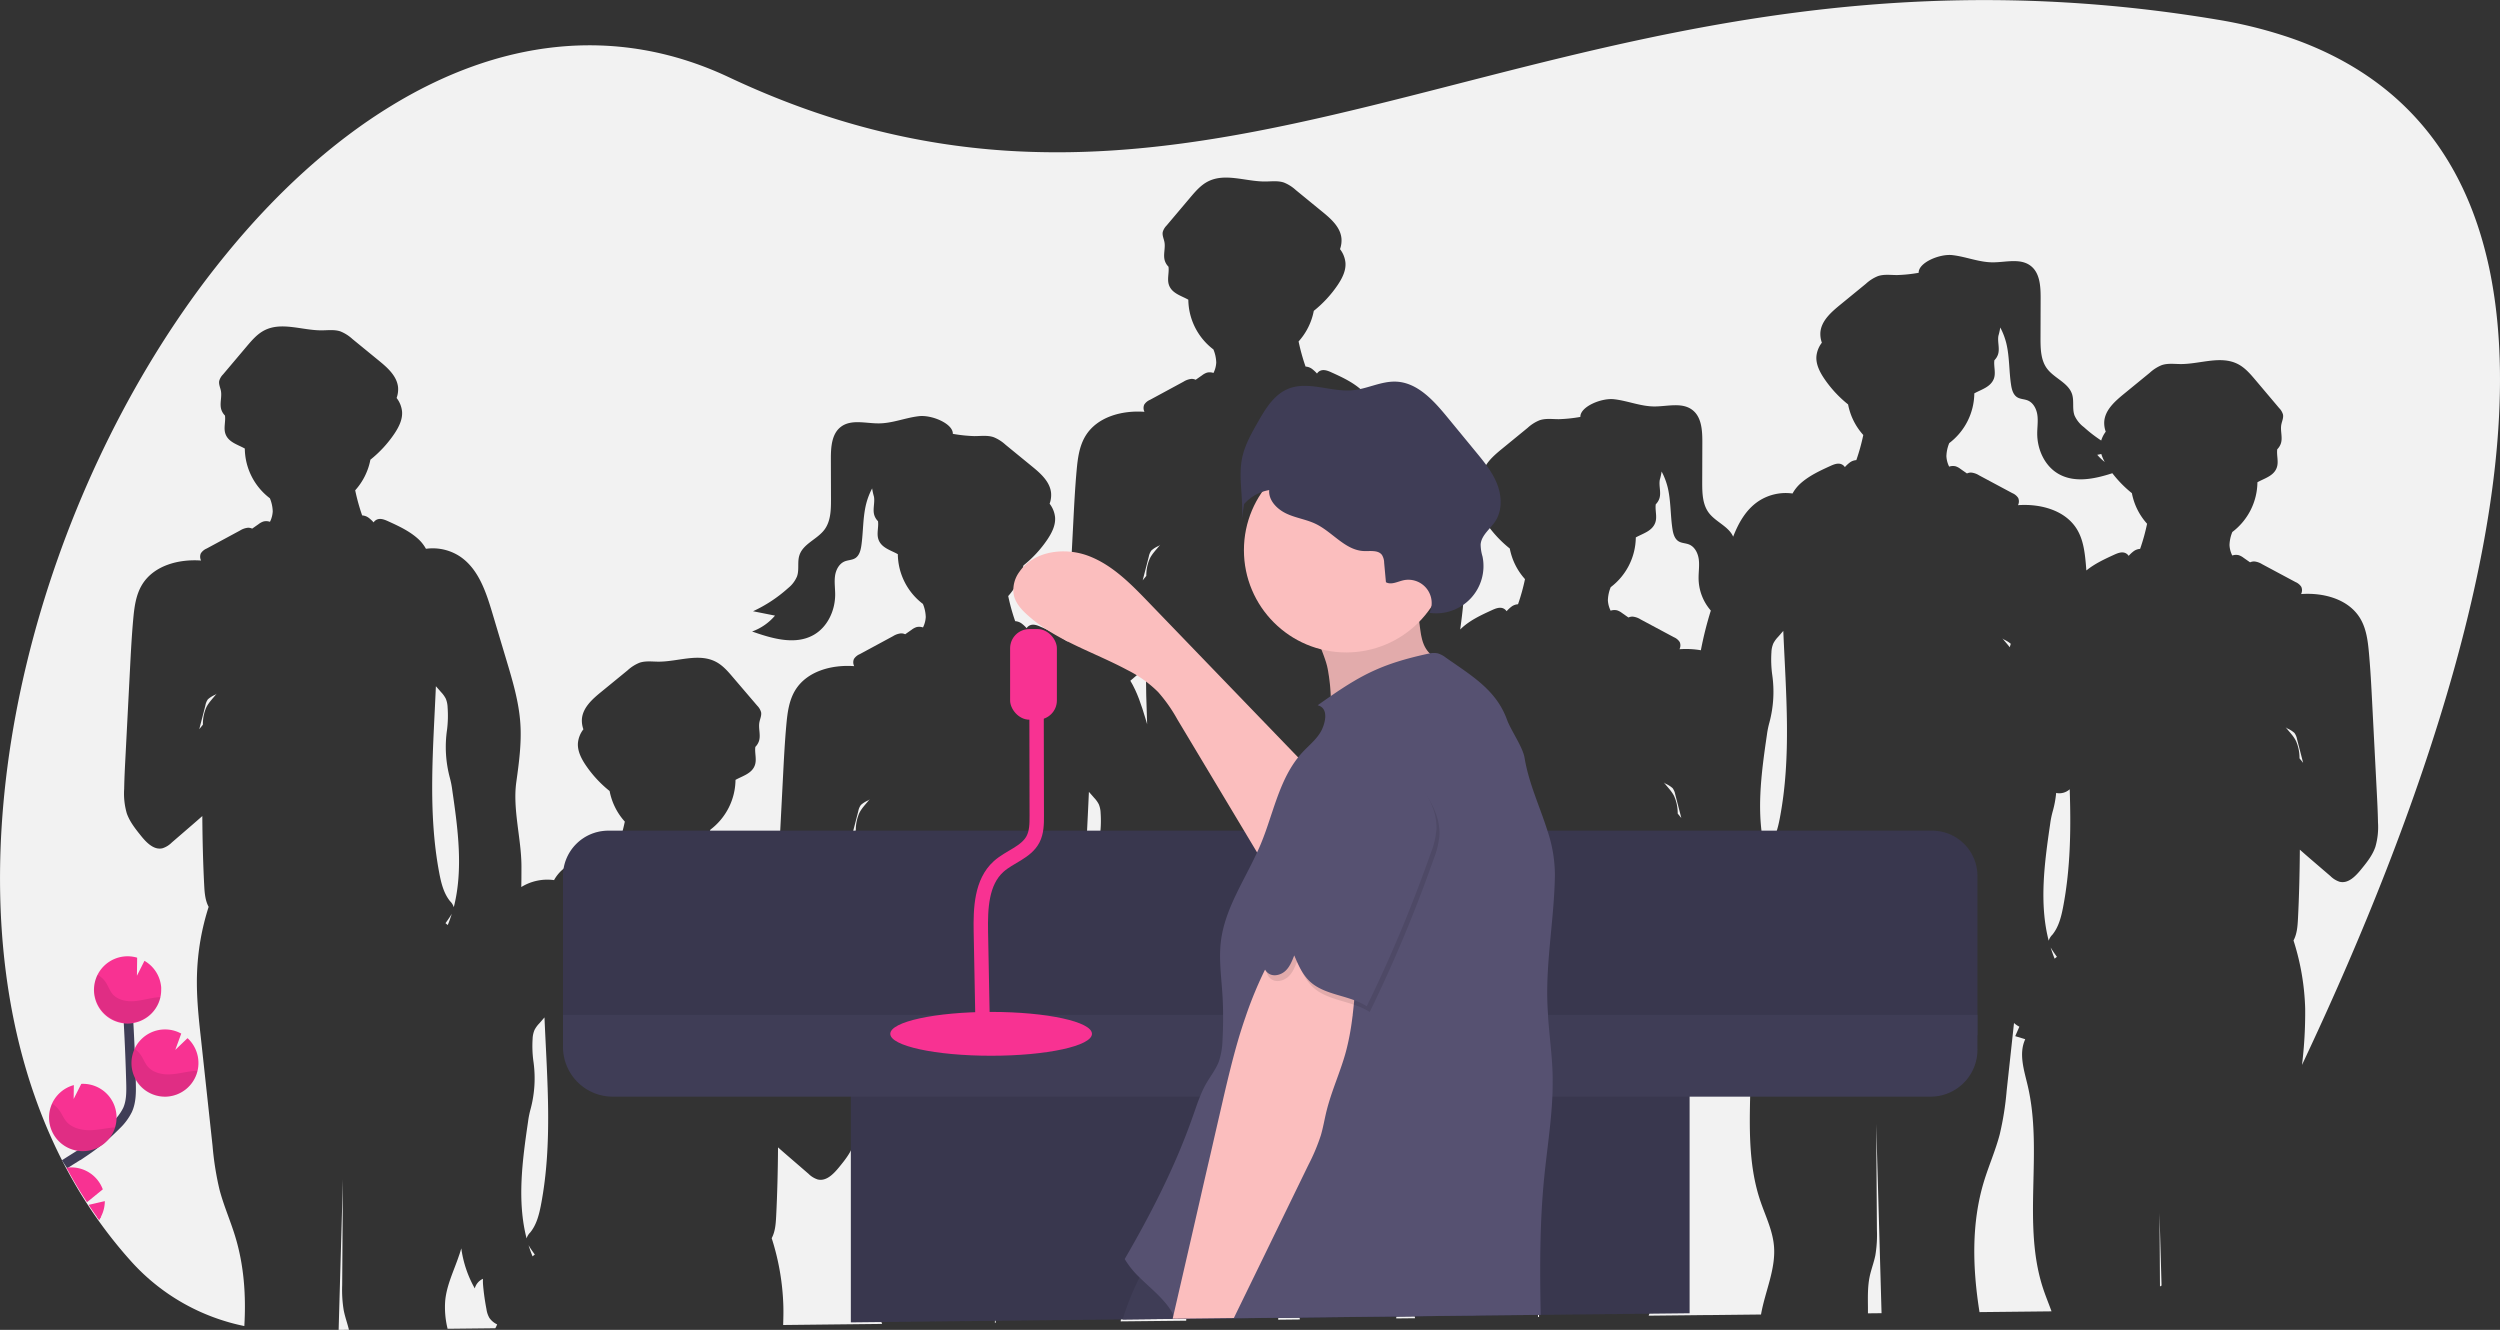 <svg id="bbd2572f-7b08-4c5d-b64e-2e695104dd4a" data-name="Layer 1" xmlns="http://www.w3.org/2000/svg" width="1041.32" height="553.94" viewBox="0 0 1041.32 553.94"><rect x="0" y="0" width="1041.32" height="553.94" fill="#333333" stroke="none"/><title>conference speaker</title><path d="M436.27,511.68c1.07-2.16,2.85-3.86,4.33-5.75a8.33,8.33,0,0,1-.67.5,11.07,11.07,0,0,0-3,1.89,6.24,6.24,0,0,0-1.08,2.55l-2.55,9.9c.5-.63,1-1.25,1.51-1.87A17.5,17.5,0,0,1,436.27,511.68Z" transform="translate(-78.34 -173.03)" fill="#f2f2f2"/><path d="M677,518.37a11.33,11.33,0,0,1-1,3.23A45.14,45.14,0,0,1,674.34,534a37.58,37.58,0,0,0-1.05,5.19c-2.36,16.14-4.64,33-.61,48.64a5.86,5.86,0,0,1,1.53-2.5c2.66-3.27,3.71-7.54,4.5-11.68,4.15-21.8,3-44.06,2-66.33a7.39,7.39,0,0,0-2.18-1.65,20.28,20.28,0,0,1-.07,2.92A96.74,96.74,0,0,1,677,518.37Z" transform="translate(-78.34 -173.03)" fill="#f2f2f2"/><path d="M536.78,511.7A10.21,10.21,0,0,0,536,508a11.82,11.82,0,0,0-1.94-2.68l-2.16-2.46c-1.1,26.12-3.44,52.31,1.42,77.88.79,4.14,1.84,8.41,4.5,11.68a5.86,5.86,0,0,1,1.53,2.5c4-15.61,1.75-32.5-.61-48.64a37.58,37.58,0,0,0-1.05-5.19,49.59,49.59,0,0,1-1.19-20.15A47.06,47.06,0,0,0,536.78,511.7Z" transform="translate(-78.34 -173.03)" fill="#f2f2f2"/><path d="M549.16,456.58c2.89,4.75,4.69,10.4,6.31,15.78l.69,2.34c-.33-7.91-.49-15.81-.55-23.72-1.56,1.39-3.13,2.75-4.71,4.11Z" transform="translate(-78.34 -173.03)" fill="#f2f2f2"/><path d="M572.41,723.14a53.51,53.51,0,0,0-1.27-16.52c-.88-3.42-2.24-6.77-2.36-10.31a31.68,31.68,0,0,1,.86-7c4.11-20.9,5.88-42.89-.34-63.26-1.67-5.46-3.88-10.74-5.58-16.19a39.46,39.46,0,0,1-2.82,5.91,6.12,6.12,0,0,0-3.41-4,20.28,20.28,0,0,1-.07,2.92,96.74,96.74,0,0,1-1.39,9.74A9.93,9.93,0,0,1,554.8,628a8.3,8.3,0,0,1-3.22,2.66c.58,1.31,1.16,2.63,1.73,3.94l-4.17,1.28c2.74,6,.46,12.84-1,19.22-5.23,22.19-.52,45.89-3,68.32Z" transform="translate(-78.34 -173.03)" fill="#f2f2f2"/><path d="M557.27,405.68c1.07-2.16,2.85-3.86,4.33-5.75a8.33,8.33,0,0,1-.67.5,11.07,11.07,0,0,0-3,1.89,6.24,6.24,0,0,0-1.08,2.55l-2.55,9.9c.5-.63,1-1.25,1.51-1.87A17.5,17.5,0,0,1,557.27,405.68Z" transform="translate(-78.34 -173.03)" fill="#f2f2f2"/><path d="M657.78,405.7A10.21,10.21,0,0,0,657,402a11.82,11.82,0,0,0-1.94-2.68l-2.16-2.46c-1.08,25.72-3.36,51.52,1.22,76.72.81-2.72,1.63-5.44,2.44-8.17a83.33,83.33,0,0,1,4.81-13.08c-.47-4-1.05-8.07-1.63-12a37.58,37.58,0,0,0-1.05-5.19,49.59,49.59,0,0,1-1.19-20.15A47.06,47.06,0,0,0,657.78,405.7Z" transform="translate(-78.34 -173.03)" fill="#f2f2f2"/><path d="M614.17,602.28l-3.42,120.45,9-.1a376.29,376.29,0,0,1-2.16-44.15c0-4.29.15-8.62-.74-12.82-.63-2.93-1.73-5.74-2.33-8.67a51.92,51.92,0,0,1-.67-10.65Z" transform="translate(-78.34 -173.03)" fill="#f2f2f2"/><path d="M536.83,602.34c.14-.33.28-.66.41-1,.47-1.22.89-2.45,1.28-3.69a1,1,0,0,0-.08.14c-.79,1.3-1.65,2.55-2.54,3.77C536.22,601.82,536.53,602.07,536.83,602.34Z" transform="translate(-78.34 -173.03)" fill="#f2f2f2"/><path d="M264.78,467.7A10.21,10.21,0,0,0,264,464a11.82,11.82,0,0,0-1.94-2.68l-2.16-2.46c-1.1,26.12-3.44,52.31,1.42,77.88.79,4.14,1.84,8.41,4.5,11.68a5.86,5.86,0,0,1,1.53,2.5c4-15.61,1.75-32.5-.61-48.64a37.58,37.58,0,0,0-1-5.19,49.59,49.59,0,0,1-1.19-20.15A47.06,47.06,0,0,0,264.78,467.7Z" transform="translate(-78.34 -173.03)" fill="#f2f2f2"/><path d="M264.83,558.34c.14-.33.28-.66.41-1,.47-1.22.89-2.45,1.28-3.69a1,1,0,0,0-.08.14c-.79,1.3-1.65,2.55-2.54,3.77C264.22,557.82,264.53,558.07,264.83,558.34Z" transform="translate(-78.34 -173.03)" fill="#f2f2f2"/><path d="M221.17,664.28q-.88,31.35-1.78,62.69l4.29-.05c-.64-2.66-1.59-5.24-2.14-7.93a51.92,51.92,0,0,1-.67-10.65Z" transform="translate(-78.34 -173.03)" fill="#f2f2f2"/><path d="M285.42,724.68A8.3,8.3,0,0,1,282.2,722a9.93,9.93,0,0,1-1.23-3.65,96.74,96.74,0,0,1-1.39-9.74,20.28,20.28,0,0,1-.07-2.92,6.12,6.12,0,0,0-3.41,4A46.76,46.76,0,0,1,270.48,693c-.3,1-.61,2.1-1,3.14-2.08,6.19-5.1,12.18-5.7,18.69a37.07,37.07,0,0,0,1,11.67l19.86-.22C285,725.74,285.19,725.21,285.42,724.68Z" transform="translate(-78.34 -173.03)" fill="#f2f2f2"/><path d="M298.48,691.66c.39,1.24.81,2.47,1.28,3.69.13.33.27.66.41,1,.3-.27.61-.52.93-.77-.89-1.22-1.75-2.47-2.54-3.77A1,1,0,0,0,298.48,691.66Z" transform="translate(-78.34 -173.03)" fill="#f2f2f2"/><path d="M441.75,712.46a124.13,124.13,0,0,1-2.87-18.11q-2.38-22-4.76-44c-.05-.38-.09-.77-.13-1.15-.06.19-.11.38-.17.57-1.21,3.55-3.61,6.54-6,9.46s-5.38,5.94-8.89,5.08a9.55,9.55,0,0,1-3.81-2.35l-8-6.91c-1.58-1.36-3.15-2.72-4.71-4.11-.07,9.65-.29,19.29-.79,28.93-.16,3.05-.41,6.23-1.85,8.89a101.92,101.92,0,0,1,4.86,28.34c.07,2.61,0,5.22-.08,7.83l23.44-.26h.14l17.63-.19C444.29,720.54,442.81,716.56,441.75,712.46Z" transform="translate(-78.34 -173.03)" fill="#f2f2f2"/><path d="M402.15,612.9c.5.62,1,1.24,1.51,1.87l-2.55-9.9a6.24,6.24,0,0,0-1.08-2.55,11.07,11.07,0,0,0-3-1.89,8.33,8.33,0,0,1-.67-.5c1.48,1.89,3.26,3.59,4.33,5.75A17.5,17.5,0,0,1,402.15,612.9Z" transform="translate(-78.34 -173.03)" fill="#f2f2f2"/><path d="M431.14,569c.63,6.95,1,13.92,1.35,20.89s.71,13.76,1.06,20.64a102,102,0,0,1,3.7-15.7c-1.44-2.66-1.69-5.84-1.85-8.89-.5-9.64-.72-19.28-.79-28.93-1.53,1.37-3.08,2.71-4.64,4A56.24,56.24,0,0,1,431.14,569Z" transform="translate(-78.34 -173.03)" fill="#f2f2f2"/><path d="M298.29,640.23c-2.36,16.14-4.64,33-.61,48.64a5.86,5.86,0,0,1,1.53-2.5c2.66-3.27,3.71-7.54,4.5-11.68,4.86-25.57,2.52-51.76,1.42-77.88L303,599.27A11.82,11.82,0,0,0,301,602a10.21,10.21,0,0,0-.81,3.75,47.06,47.06,0,0,0,.31,9.19A49.59,49.59,0,0,1,299.34,635,37.58,37.58,0,0,0,298.29,640.23Z" transform="translate(-78.34 -173.03)" fill="#f2f2f2"/><path d="M659.9,722.19l7.84-.08c-4.18-24.08,1.85-49.93-3.83-74-.89-3.75-2-7.68-2.28-11.49-2,5.31-4.29,10.55-4.81,16.18-.91,9.73,3.67,19.05,5.37,28.68,2.34,13.27-.83,26.8-2.24,40.2C659.93,721.86,659.92,722,659.9,722.19Z" transform="translate(-78.34 -173.03)" fill="#f2f2f2"/><path d="M929.48,710.12c-9.08-27.06,0-57.22-6.57-85-1.51-6.38-3.79-13.27-1-19.22l-4.17-1.28c.57-1.31,1.15-2.63,1.73-3.94a10.35,10.35,0,0,1-2.24-1.54l-3.06,28.21a124.13,124.13,0,0,1-2.87,18.11c-1.73,6.65-4.54,13-6.55,19.55-5.37,17.56-4.78,36.32-1.89,54.55l30-.32C931.76,716.19,930.51,713.18,929.48,710.12Z" transform="translate(-78.34 -173.03)" fill="#f2f2f2"/><path d="M915.45,442.64l.08-.28.36-1.17a12.51,12.51,0,0,0-2.82-1.76,8.33,8.33,0,0,1-.67-.5C913.39,440.19,914.5,441.36,915.45,442.64Z" transform="translate(-78.34 -173.03)" fill="#f2f2f2"/><path d="M814.48,530.66c.39,1.24.81,2.47,1.28,3.69.13.33.27.66.41,1,.3-.27.61-.52.93-.77-.89-1.22-1.75-2.47-2.54-3.77A1,1,0,0,0,814.48,530.66Z" transform="translate(-78.34 -173.03)" fill="#f2f2f2"/><path d="M937.71,550.69c3.07-16.12,3.27-32.48,2.72-48.91a6.41,6.41,0,0,1-5.47,1.57l-.17-.05a42.74,42.74,0,0,1-1.45,7.74,37.58,37.58,0,0,0-1.05,5.19c-2.36,16.14-4.64,33-.61,48.64a5.86,5.86,0,0,1,1.53-2.5C935.87,559.1,936.92,554.83,937.71,550.69Z" transform="translate(-78.34 -173.03)" fill="#f2f2f2"/><path d="M493.07,724q0-7.86.1-15.73-.23,7.86-.44,15.73Z" transform="translate(-78.34 -173.03)" fill="#f2f2f2"/><path d="M1116.24,290.19q-1-5.65-2.37-11.11c-9.7-39.22-32.41-70.52-74-87.46q-5.35-2.18-11.12-4a189.09,189.09,0,0,0-26.76-6.4c-87.24-14.59-160.6-7.65-226.73,5.51-3.73.73-7.43,1.5-11.12,2.28-92.7,19.59-171.64,49.94-255.87,47.29-3.69-.11-7.4-.29-11.11-.53-36.72-2.44-74.6-11.43-115.17-30.55-47.95-22.59-96.71-15-140.7,11.9-24.83,15.16-48.14,36.48-68.93,62l-.07.08q-4.4,5.4-8.64,11C96,380.08,58.44,514.48,89.25,618.63q1.66,5.63,3.6,11.12c8.9,25.39,22.14,48.73,40.3,68.87a86.39,86.39,0,0,0,39.09,24.75c2.58.8,5.21,1.45,7.87,2,.75-12.65-.12-25.29-3.81-37.36-2-6.58-4.82-12.9-6.55-19.55a124.13,124.13,0,0,1-2.87-18.11q-2.38-22-4.76-44c-1-9-2-18.14-1.73-27.25a101.92,101.92,0,0,1,4.86-28.34c-1.44-2.66-1.69-5.84-1.85-8.89-.5-9.64-.72-19.28-.79-28.93-1.56,1.39-3.13,2.75-4.71,4.11L149.85,524a9.55,9.55,0,0,1-3.81,2.35c-3.51.86-6.62-2.26-8.89-5.08s-4.76-5.91-6-9.46a29.65,29.65,0,0,1-1.09-10.16c.08-4.39.3-8.77.53-13.15l1.89-36.64c.36-7,.72-13.94,1.35-20.89.45-5,1.09-10.08,3.66-14.35,4.83-8,15.19-10.79,24.6-10.11a3.53,3.53,0,0,1-.09-3,5.35,5.35,0,0,1,2.42-2L178.33,394a7.7,7.7,0,0,1,3.26-1.15,3.84,3.84,0,0,1,1.78.37l2.69-1.88a6.79,6.79,0,0,1,2-1.09,4.72,4.72,0,0,1,2.73.13,11,11,0,0,0,1.15-4.34,15.46,15.46,0,0,0-1.18-5.46,26.36,26.36,0,0,1-10.45-20.72c-3-1.68-6.86-2.62-8.08-6.16-.83-2.41.16-5.07-.18-7.58a6.17,6.17,0,0,1-1.48-2.34c-.86-2.49.26-5.27-.2-7.87-.26-1.43-1-2.83-.71-4.25a6.25,6.25,0,0,1,1.58-2.67l9.83-11.64c2.17-2.56,4.41-5.19,7.39-6.72,7.14-3.67,15.69,0,23.71,0,2.69,0,5.47-.42,8,.45a16.51,16.51,0,0,1,4.94,3.14l11,9c3.7,3,7.69,6.57,8.05,11.33a10.64,10.64,0,0,1-.62,4.25,11,11,0,0,1,2.27,5.66c.25,3.3-1.35,6.46-3.19,9.21a48.65,48.65,0,0,1-10,10.84,26.41,26.41,0,0,1-6.33,12.74,82.89,82.89,0,0,0,2.84,10.29,1.34,1.34,0,0,1,.07.18,5,5,0,0,1,2.6.91,14.08,14.08,0,0,1,2.16,2,3.14,3.14,0,0,1,1.46-1.22c1.48-.59,3.14.08,4.59.74,4.41,2,8.9,4.09,12.49,7.34a16,16,0,0,1,3.26,4.13,20.58,20.58,0,0,1,14.35,3.32c7.56,5.18,10.67,14.64,13.3,23.42q2.94,9.86,5.89,19.7c2.58,8.62,5.18,17.34,5.78,26.32.55,8.17-.57,16.35-1.69,24.46-1.55,11.23,2.1,23.54,2.15,34.87,0,2.91,0,5.86-.07,8.8a20.64,20.64,0,0,1,13.65-2.89,16,16,0,0,1,3.26-4.13c3.59-3.25,8.08-5.32,12.49-7.34,1.45-.66,3.11-1.33,4.59-.74a3.14,3.14,0,0,1,1.46,1.22,14.08,14.08,0,0,1,2.16-2,5,5,0,0,1,2.6-.91,1.34,1.34,0,0,1,.07-.18,82.89,82.89,0,0,0,2.84-10.29,26.41,26.41,0,0,1-6.33-12.74,48.65,48.65,0,0,1-10-10.84c-1.84-2.75-3.44-5.91-3.19-9.21a11,11,0,0,1,2.27-5.66,10.64,10.64,0,0,1-.62-4.25c.36-4.76,4.35-8.32,8.05-11.33l11-9a16.51,16.51,0,0,1,4.94-3.14c2.54-.87,5.32-.45,8-.45,8,0,16.57-3.65,23.71,0,3,1.53,5.22,4.16,7.39,6.72L393.77,467a6.25,6.25,0,0,1,1.58,2.67c.28,1.42-.45,2.82-.71,4.25-.46,2.6.66,5.38-.2,7.87a6.17,6.17,0,0,1-1.48,2.34c-.34,2.51.65,5.17-.18,7.58-1.22,3.54-5.06,4.48-8.08,6.16a26.36,26.36,0,0,1-10.45,20.72,15.46,15.46,0,0,0-1.18,5.46,11,11,0,0,0,1.15,4.34,4.72,4.72,0,0,1,2.73-.13,6.79,6.79,0,0,1,2,1.09l2.69,1.88a3.84,3.84,0,0,1,1.78-.37,7.7,7.7,0,0,1,3.26,1.15l13.88,7.43a8.82,8.82,0,0,1,1.7,1.13c.11-2.69.23-5.39.37-8.08l1.89-36.64c.36-7,.72-13.94,1.35-20.89.45-5,1.09-10.08,3.66-14.35,4.83-8,15.19-10.79,24.6-10.11a3.53,3.53,0,0,1-.09-3,5.35,5.35,0,0,1,2.42-2L450.33,438a7.7,7.7,0,0,1,3.26-1.15,3.84,3.84,0,0,1,1.78.37l2.69-1.88a6.79,6.79,0,0,1,2-1.09,4.72,4.72,0,0,1,2.73.13,11,11,0,0,0,1.15-4.34,15.46,15.46,0,0,0-1.18-5.46,26.36,26.36,0,0,1-10.45-20.72c-3-1.68-6.86-2.62-8.08-6.16-.83-2.41.16-5.07-.18-7.58a6.17,6.17,0,0,1-1.48-2.34c-.86-2.49.26-5.27-.2-7.87a25.28,25.28,0,0,1-.76-3.44,29,29,0,0,0-2.5,6.49c-1.41,5.67-1.16,11.61-2,17.38-.3,2-.87,4.14-2.56,5.2-1.31.81-3,.75-4.41,1.34-2.36,1-3.67,3.59-4,6.13s.07,5.1.07,7.66c0,6.69-3.21,13.61-9.05,16.87-7.69,4.29-17.24,1.45-25.55-1.47a22.55,22.55,0,0,0,9.54-6.62L392,427.63A58.66,58.66,0,0,0,406.6,418a12.41,12.41,0,0,0,3.72-4.88c1-2.8.07-6,1-8.81,1.55-4.8,7.44-6.63,10.44-10.68,2.63-3.54,2.72-8.29,2.71-12.7l-.05-16.78c0-4.83.31-10.39,4.16-13.32,4.29-3.28,10.37-1.41,15.77-1.45,5.69,0,11.11-2.36,16.77-3,5.34-.62,14.25,3.13,14.1,7.36a61.38,61.38,0,0,0,9,.94c2.69,0,5.47-.42,8,.45a16.51,16.51,0,0,1,4.94,3.14l11,9c3.7,3,7.69,6.57,8,11.33a10.64,10.64,0,0,1-.62,4.25,11,11,0,0,1,2.27,5.66c.25,3.3-1.35,6.46-3.19,9.21a48.65,48.65,0,0,1-10,10.84,26.41,26.41,0,0,1-6.33,12.74,82.89,82.89,0,0,0,2.84,10.29,1.34,1.34,0,0,1,.07.18,5,5,0,0,1,2.6.91,14.08,14.08,0,0,1,2.16,2,3.14,3.14,0,0,1,1.46-1.22c1.48-.59,3.14.08,4.59.74a55,55,0,0,1,11,6.11c0-.21,0-.41,0-.61.08-4.39.3-8.77.53-13.15l1.89-36.64c.36-7,.72-13.94,1.35-20.89.45-5,1.09-10.08,3.66-14.35,4.83-8,15.19-10.79,24.6-10.11a3.53,3.53,0,0,1-.09-3,5.35,5.35,0,0,1,2.42-2L571.33,332a7.7,7.7,0,0,1,3.26-1.15,3.84,3.84,0,0,1,1.78.37l2.69-1.88a6.79,6.79,0,0,1,2-1.09,4.72,4.72,0,0,1,2.73.13,11,11,0,0,0,1.15-4.34,15.46,15.46,0,0,0-1.18-5.46,26.36,26.36,0,0,1-10.45-20.72c-3-1.68-6.86-2.62-8.08-6.16-.83-2.41.16-5.07-.18-7.58a6.17,6.17,0,0,1-1.48-2.34c-.86-2.49.26-5.27-.2-7.87-.26-1.43-1-2.83-.71-4.25a6.25,6.25,0,0,1,1.58-2.67l9.83-11.64c2.17-2.56,4.41-5.19,7.39-6.72,7.14-3.67,15.69,0,23.71,0,2.69,0,5.47-.42,8,.45a16.51,16.51,0,0,1,4.94,3.14l11,9c3.7,3,7.69,6.57,8,11.33a10.64,10.64,0,0,1-.62,4.25,11,11,0,0,1,2.27,5.66c.25,3.3-1.35,6.46-3.19,9.21a48.65,48.65,0,0,1-10,10.84,26.41,26.41,0,0,1-6.33,12.74,82.89,82.89,0,0,0,2.84,10.29,1.34,1.34,0,0,1,.07.18,5,5,0,0,1,2.6.91,14.08,14.08,0,0,1,2.16,2,3.14,3.14,0,0,1,1.46-1.22c1.48-.59,3.14.08,4.59.74,4.41,2,8.9,4.09,12.49,7.34a16,16,0,0,1,3.26,4.13,20.58,20.58,0,0,1,14.35,3.32c7.56,5.18,10.67,14.64,13.3,23.42q2.94,9.86,5.89,19.7c2.58,8.62,5.18,17.34,5.78,26.32.51,7.64-.44,15.28-1.48,22.87.25-.26.5-.51.78-.76,3.59-3.25,8.08-5.32,12.49-7.34,1.45-.66,3.11-1.33,4.59-.74a3.14,3.14,0,0,1,1.46,1.22,14.08,14.08,0,0,1,2.16-2,5,5,0,0,1,2.6-.91,1.34,1.34,0,0,1,.07-.18,82.89,82.89,0,0,0,2.84-10.29,26.41,26.41,0,0,1-6.33-12.74,48.65,48.65,0,0,1-10-10.84c-1.84-2.75-3.44-5.91-3.19-9.21a11,11,0,0,1,2.27-5.66,10.64,10.64,0,0,1-.62-4.25c.36-4.76,4.35-8.32,8-11.33l11-9a16.51,16.51,0,0,1,4.94-3.14c2.54-.87,5.32-.45,8-.45a61.38,61.38,0,0,0,9-.94c-.15-4.23,8.76-8,14.1-7.36,5.65.65,11.08,3,16.77,3,5.4,0,11.48-1.83,15.77,1.45,3.85,2.93,4.17,8.49,4.16,13.32l-.05,16.78c0,4.41.08,9.16,2.71,12.7,2.86,3.86,8.33,5.7,10.18,10,2.26-5.81,5.32-11.2,10.38-14.67a20.58,20.58,0,0,1,14.35-3.32,16,16,0,0,1,3.26-4.13c3.59-3.25,8.08-5.32,12.49-7.34,1.45-.66,3.11-1.33,4.59-.74a3.14,3.14,0,0,1,1.46,1.22,14.08,14.08,0,0,1,2.16-2,5,5,0,0,1,2.6-.91,1.34,1.34,0,0,1,.07-.18,82.89,82.89,0,0,0,2.84-10.29,26.41,26.41,0,0,1-6.33-12.74,48.65,48.65,0,0,1-10-10.84c-1.84-2.75-3.44-5.91-3.19-9.21a11,11,0,0,1,2.27-5.66,10.64,10.64,0,0,1-.62-4.25c.36-4.76,4.35-8.32,8-11.33l11-9a16.51,16.51,0,0,1,4.94-3.14c2.54-.87,5.32-.45,8-.45a61.38,61.38,0,0,0,9-.94c-.15-4.23,8.76-8,14.1-7.36,5.65.65,11.08,3,16.77,3,5.4,0,11.48-1.83,15.77,1.45,3.85,2.93,4.17,8.49,4.16,13.32l-.05,16.78c0,4.41.08,9.16,2.71,12.7,3,4.05,8.89,5.88,10.44,10.68.9,2.83,0,6,1,8.81A12.41,12.41,0,0,0,946.4,351a57.94,57.94,0,0,0,7.15,5.52,11.91,11.91,0,0,1,1.89-3.68,10.64,10.64,0,0,1-.62-4.25c.36-4.76,4.35-8.32,8-11.33l11-9a16.51,16.51,0,0,1,4.94-3.14c2.54-.87,5.32-.45,8-.45,8,0,16.57-3.65,23.71,0,3,1.53,5.22,4.16,7.39,6.72l9.83,11.64a6.25,6.25,0,0,1,1.58,2.67c.28,1.42-.45,2.82-.71,4.25-.46,2.6.66,5.38-.2,7.87a6.17,6.17,0,0,1-1.48,2.34c-.34,2.51.65,5.17-.18,7.58-1.22,3.54-5.06,4.48-8.08,6.16a26.36,26.36,0,0,1-10.45,20.72,15.46,15.46,0,0,0-1.18,5.46,11,11,0,0,0,1.15,4.34,4.72,4.72,0,0,1,2.73-.13,6.79,6.79,0,0,1,2,1.09l2.69,1.88a3.84,3.84,0,0,1,1.78-.37,7.7,7.7,0,0,1,3.26,1.15l13.88,7.43a5.35,5.35,0,0,1,2.42,2,3.53,3.53,0,0,1-.09,3c9.41-.68,19.77,2.11,24.6,10.11,2.57,4.27,3.21,9.39,3.66,14.35.63,6.95,1,13.92,1.35,20.89l1.89,36.64c.23,4.38.45,8.76.53,13.15a29.65,29.65,0,0,1-1.09,10.16c-1.21,3.55-3.61,6.54-6,9.46s-5.38,5.94-8.89,5.08a9.55,9.55,0,0,1-3.81-2.35l-8.05-6.91c-1.58-1.36-3.15-2.72-4.71-4.11-.07,9.65-.29,19.29-.79,28.93-.16,3.05-.41,6.23-1.85,8.89a101.92,101.92,0,0,1,4.86,28.34,179.37,179.37,0,0,1-1.32,23.5c.84-1.79,1.68-3.58,2.53-5.41C1083.19,518.34,1133.3,384.52,1116.24,290.19Z" transform="translate(-78.34 -173.03)" fill="#f2f2f2"/><path d="M163.89,466.87l-2.55,9.9c.5-.63,1-1.25,1.51-1.87a17.5,17.5,0,0,1,1.42-7.22c1.07-2.16,2.85-3.86,4.33-5.75a8.33,8.33,0,0,1-.67.5,11.07,11.07,0,0,0-3,1.89A6.24,6.24,0,0,0,163.89,466.87Z" transform="translate(-78.34 -173.03)" fill="#f2f2f2"/><path d="M777.15,511.9c.5.62,1,1.24,1.51,1.87l-2.55-9.9a6.24,6.24,0,0,0-1.08-2.55,11.07,11.07,0,0,0-3-1.89,8.33,8.33,0,0,1-.67-.5c1.48,1.89,3.26,3.59,4.33,5.75A17.5,17.5,0,0,1,777.15,511.9Z" transform="translate(-78.34 -173.03)" fill="#f2f2f2"/><path d="M934.17,572.34c.3-.27.61-.52.93-.77-.89-1.22-1.75-2.47-2.54-3.77a1,1,0,0,0-.08-.14c.39,1.24.81,2.47,1.28,3.69C933.89,571.68,934,572,934.17,572.34Z" transform="translate(-78.34 -173.03)" fill="#f2f2f2"/><path d="M673.48,590.66c.39,1.24.81,2.47,1.28,3.69.13.33.27.66.41,1,.3-.27.61-.52.93-.77-.89-1.22-1.75-2.47-2.54-3.77A1,1,0,0,0,673.48,590.66Z" transform="translate(-78.34 -173.03)" fill="#f2f2f2"/><path d="M759.7,396.88a26.36,26.36,0,0,1-10.45,20.72,15.46,15.46,0,0,0-1.18,5.46,11,11,0,0,0,1.15,4.34,4.72,4.72,0,0,1,2.73-.13,6.79,6.79,0,0,1,2,1.09l2.69,1.88a3.84,3.84,0,0,1,1.78-.37,7.7,7.7,0,0,1,3.26,1.15l13.88,7.43a5.35,5.35,0,0,1,2.42,2,3.53,3.53,0,0,1-.09,3,36.49,36.49,0,0,1,8.91.43,148.53,148.53,0,0,1,4.15-16.53,20.61,20.61,0,0,1-5.1-13.72c0-2.56.41-5.13.07-7.66s-1.65-5.16-4-6.13c-1.43-.59-3.1-.53-4.41-1.34-1.69-1.06-2.26-3.22-2.56-5.2-.87-5.77-.62-11.71-2-17.38a29,29,0,0,0-2.5-6.49,25.28,25.28,0,0,1-.76,3.44c-.46,2.6.66,5.38-.2,7.87a6.17,6.17,0,0,1-1.48,2.34c-.34,2.51.65,5.17-.18,7.58C766.56,394.26,762.72,395.2,759.7,396.88Z" transform="translate(-78.34 -173.03)" fill="#f2f2f2"/><path d="M814.29,479.23c-2.36,16.14-4.64,33-.61,48.64a5.86,5.86,0,0,1,1.53-2.5c2.66-3.27,3.71-7.54,4.5-11.68,4.86-25.57,2.52-51.76,1.42-77.88L819,438.27A11.82,11.82,0,0,0,817,441a10.21,10.21,0,0,0-.81,3.75,47.06,47.06,0,0,0,.31,9.19A49.59,49.59,0,0,1,815.34,474,37.58,37.58,0,0,0,814.29,479.23Z" transform="translate(-78.34 -173.03)" fill="#f2f2f2"/><path d="M799.07,562a6.13,6.13,0,0,1-5.11,1.31,9.55,9.55,0,0,1-3.81-2.35l-8-6.91c-1.58-1.36-3.15-2.72-4.71-4.11-.07,9.65-.29,19.29-.79,28.93-.16,3.05-.41,6.23-1.85,8.89a101.92,101.92,0,0,1,4.86,28.34c.24,9.11-.74,18.2-1.73,27.25q-2.37,22-4.76,44a124.13,124.13,0,0,1-2.87,18.11c-1.38,5.31-3.45,10.41-5.25,15.59l10.21-.11,13-.14h1.6l22-.24a.13.13,0,0,0,0-.06c1.7-9.63,6.28-19,5.37-28.68-.6-6.51-3.62-12.5-5.7-18.69-9.08-27.06,0-57.22-6.57-85-1.51-6.38-3.79-13.27-1-19.22l-4.17-1.28c.57-1.31,1.15-2.63,1.73-3.94A10.3,10.3,0,0,1,799.07,562Z" transform="translate(-78.34 -173.03)" fill="#f2f2f2"/><path d="M718.83,701.28q.06,10.14.13,20.28h.44Z" transform="translate(-78.34 -173.03)" fill="#f2f2f2"/><path d="M977.83,678.28q.1,15.3.2,30.6l.66-.38Q978.25,693.4,977.83,678.28Z" transform="translate(-78.34 -173.03)" fill="#f2f2f2"/><path d="M953.59,362.13l-1.69.34a22,22,0,0,0,3.14,3A16.72,16.72,0,0,1,953.59,362.13Z" transform="translate(-78.34 -173.03)" fill="#f2f2f2"/><path d="M859.83,641.28l.3,44.06a51.92,51.92,0,0,1-.67,10.65c-.6,2.93-1.7,5.74-2.33,8.67-.89,4.2-.78,8.53-.74,12.82,0,.87,0,1.73,0,2.59l5.67-.06Q860.95,680.65,859.83,641.28Z" transform="translate(-78.34 -173.03)" fill="#f2f2f2"/><path d="M1036.15,488.9c.5.62,1,1.24,1.51,1.87l-2.55-9.9a6.24,6.24,0,0,0-1.08-2.55,11.07,11.07,0,0,0-3-1.89,8.33,8.33,0,0,1-.67-.5c1.48,1.89,3.26,3.59,4.33,5.75A17.5,17.5,0,0,1,1036.15,488.9Z" transform="translate(-78.34 -173.03)" fill="#f2f2f2"/><path d="M900.7,336.88a26.36,26.36,0,0,1-10.45,20.72,15.46,15.46,0,0,0-1.18,5.46,11,11,0,0,0,1.15,4.34,4.72,4.72,0,0,1,2.73-.13,6.79,6.79,0,0,1,2,1.09l2.69,1.88a3.84,3.84,0,0,1,1.78-.37,7.7,7.7,0,0,1,3.26,1.15l13.88,7.43a5.35,5.35,0,0,1,2.42,2,3.53,3.53,0,0,1-.09,3c9.41-.68,19.77,2.11,24.6,10.11,2.57,4.27,3.21,9.39,3.66,14.35.08.92.15,1.83.22,2.74,3.43-2.8,7.53-4.71,11.57-6.56,1.45-.66,3.11-1.33,4.59-.74a3.14,3.14,0,0,1,1.46,1.22,14.08,14.08,0,0,1,2.16-2,5,5,0,0,1,2.6-.91,1.34,1.34,0,0,1,.07-.18,82.89,82.89,0,0,0,2.84-10.29,26.41,26.41,0,0,1-6.33-12.74,48.87,48.87,0,0,1-8.14-8.31c-7.47,2.42-15.59,4.1-22.29.36-5.84-3.26-9-10.18-9-16.87,0-2.56.41-5.13.07-7.66s-1.65-5.16-4-6.13c-1.43-.59-3.1-.53-4.41-1.34-1.69-1.06-2.26-3.22-2.56-5.2-.87-5.77-.62-11.71-2-17.38a29,29,0,0,0-2.5-6.49,25.28,25.28,0,0,1-.76,3.44c-.46,2.6.66,5.38-.2,7.87a6.17,6.17,0,0,1-1.48,2.34c-.34,2.51.65,5.17-.18,7.58C907.56,334.26,903.72,335.2,900.7,336.88Z" transform="translate(-78.34 -173.03)" fill="#f2f2f2"/><path d="M253.38,346H804.78a18.88,18.88,0,0,1,18.88,18.88v66.33a0,0,0,0,1,0,0H234.5a0,0,0,0,1,0,0V364.9A18.88,18.88,0,0,1,253.38,346Z" fill="#3f3d56"/><path d="M253.38,346H804.78a18.88,18.88,0,0,1,18.88,18.88v66.33a0,0,0,0,1,0,0H234.5a0,0,0,0,1,0,0V364.9A18.88,18.88,0,0,1,253.38,346Z" opacity="0.1"/><polygon points="703.76 423.32 703.76 547 680.01 547.26 678.33 547.28 657.2 547.51 656.55 547.51 641.74 547.67 614.8 547.97 526.32 548.93 513.91 549.06 489.54 549.33 488.42 549.34 467.62 549.57 410.06 550.19 396.53 550.34 354.4 550.8 354.4 423.32 703.76 423.32" fill="#3f3d56"/><polygon points="703.76 423.32 703.76 547 680.01 547.26 678.33 547.28 657.2 547.51 656.55 547.51 641.74 547.67 614.8 547.97 526.32 548.93 513.91 549.06 489.54 549.33 488.42 549.34 467.62 549.57 410.06 550.19 396.53 550.34 354.4 550.8 354.4 423.32 703.76 423.32" opacity="0.1"/><path d="M234.5,422.71H823.66a0,0,0,0,1,0,0v14.55a19.53,19.53,0,0,1-19.53,19.53H255.23a20.73,20.73,0,0,1-20.73-20.73V422.71A0,0,0,0,1,234.5,422.71Z" fill="#3f3d56"/><ellipse cx="412.83" cy="430.62" rx="42" ry="9.13" fill="#f83292"/><path d="M487.73,604.67l-.83-43.47c-.18-9.72.17-20.74,7.4-27.25,4.57-4.11,11.43-5.88,14.3-11.31,1.56-3,1.59-6.47,1.58-9.81q0-29.6-.11-59.18" transform="translate(-78.34 -173.03)" fill="none" stroke="#f83292" stroke-miterlimit="10" stroke-width="6"/><rect x="420.74" y="262.03" width="19.48" height="37.74" rx="8" fill="#f83292"/><path d="M663.71,535.66c-6.4-7.47-13.23-14.55-20.06-21.63L629.8,499.66l-12.58-13.05-60.53-62.78c-7.36-7.64-15.08-15.52-25-19.26s-22.76-2.07-28.77,6.68a12.63,12.63,0,0,0-2.31,9.61c.7,3.25,3,5.9,5.49,8.15,11.8,10.78,27.72,15.55,41.81,23.1a49.55,49.55,0,0,1,12.82,9.18,63.81,63.81,0,0,1,8,11.37l35.39,59.05a82.11,82.11,0,0,0,7.48,11c2.26,2.66,4.85,5,7.24,7.57,5.65,6,10.09,13.11,15.52,19.35,7.55,8.7,16.88,15.64,26.13,22.51,1.91,1.42,4,2.89,6.35,3,3.11.16,5.8-2,8.13-4.07,3.79-3.35,11.49-8.16,13.57-12.82,1.83-4.13-1.4-8.3-3.35-11.94A174.75,174.75,0,0,0,663.71,535.66Z" transform="translate(-78.34 -173.03)" fill="#fbbebe"/><path d="M693.14,721l-88.48,1-12.41.13-24.37.27h-1.12l-20.8.23A106.93,106.93,0,0,1,553,705.13a67.77,67.77,0,0,1,6.39-10c4.46.4,8.91.76,13.37,1.12q15.5,1.21,31,2.21c26.16,1.72,52.27,3.2,78.52,5.54,1.77.16,3.66.37,5,1.52a8.11,8.11,0,0,1,1.83,2.78A56.67,56.67,0,0,1,693.14,721Z" transform="translate(-78.34 -173.03)" fill="#3f3d56"/><path d="M631.68,478.94c22.8-7.26,33.72-11.35,54-24.12-4.43.74,2-4.62-2.43-5.23s-8.89-2.8-11.15-6.68c-1.47-2.52-1.9-5.49-2.29-8.38l-2.16-15.83c.26,1.88-41.29,2.12-41.59,13.83-.16,6.12,4.19,13.11,5.32,19.17A79.37,79.37,0,0,1,631.68,478.94Z" transform="translate(-78.34 -173.03)" fill="#fbbebe"/><path d="M631.68,478.94c22.8-7.26,33.72-11.35,54-24.12-4.43.74,2-4.62-2.43-5.23s-8.89-2.8-11.15-6.68c-1.47-2.52-1.9-5.49-2.29-8.38l-2.16-15.83c.26,1.88-41.29,2.12-41.59,13.83-.16,6.12,4.19,13.11,5.32,19.17A79.37,79.37,0,0,1,631.68,478.94Z" transform="translate(-78.34 -173.03)" opacity="0.1"/><path d="M725.07,621.92c0,2.64,0,5.27-.13,7.9-.5,11.3-2.3,22.56-3.41,33.83-1.88,19-1.8,38-1.45,57.05l-26.94.29-88.48,1-12.41.13-24.37.27c-.23-.54-.48-1.07-.75-1.58a.19.19,0,0,0,0-.07c-3.22-6.25-9.07-10.6-14.09-15.58a36,36,0,0,1-6.23-7.71c11-18.94,21.11-38.66,28.35-59.35,1-2.75,1.86-5.53,3-8.25a42.45,42.45,0,0,1,2.55-5.42c1.77-3.06,4-5.88,5.3-9.19a30.62,30.62,0,0,0,1.54-9.09q.06-.93.09-1.86.18-4,.15-7.91c0-.21,0-.41,0-.61q0-4.75-.34-9.48c-.49-7.09-1.43-14.21-.56-21.26,1.64-13.28,9.48-24.77,15.08-37,.54-1.16,1.06-2.31,1.54-3.48.75-1.8,1.44-3.64,2.1-5.49,3.77-10.66,6.56-21.92,13.46-30.59.58-.74,1.22-1.47,1.87-2.18,2.9-3.1,6.44-5.81,8.15-9.69s2.21-8.81-1.91-9.8q2.89-2.06,5.5-3.86c13.47-9.26,22.1-13.57,40-17.51.39-.09.78-.16,1.17-.23a8,8,0,0,1,3.45,0,10.08,10.08,0,0,1,3.26,1.74c10.83,7.6,21,13.46,25.5,25.9,1.57,4.33,6.55,11.29,7.3,15.83,1.78,10.73,6.41,20.41,9.55,30.43A58,58,0,0,1,726,537.52c-.24,17.55-3.65,35-3.15,52.53.06,1.9.16,3.8.29,5.69,0,.2,0,.41,0,.61.18,2.64.43,5.28.67,7.91C724.38,610.14,725,616,725.07,621.92Z" transform="translate(-78.34 -173.03)" fill="#565171"/><path d="M643.17,578.11c0,.12,0,.26,0,.38-.23,3.69-.45,7.39-.78,11.09,0,.64-.11,1.29-.17,1.95-.14,1.4-.28,2.81-.45,4.21,0,.2,0,.4-.07.61-.32,2.65-.71,5.29-1.21,7.91s-1.12,5.38-1.87,8c-1.71,5.93-4.08,11.66-6,17.53-.64,2-1.24,4-1.74,6-.84,3.4-1.4,6.85-2.39,10.2a81.19,81.19,0,0,1-5.18,12.29l-19.52,40.11q-5.31,10.9-10.62,21.79c-.29.61-.59,1.22-.89,1.84l-24.37.27h-1.12c.13-.54.25-1.06.37-1.59q2.83-12.27,5.65-24.53T578.35,672q2-8.84,4.07-17.67,2.22-9.72,4.47-19.46c.39-1.69.78-3.37,1.16-5.06,1.84-7.89,3.74-15.77,6-23.54.19-.67.4-1.35.59-2,.82-2.66,1.67-5.3,2.59-7.91.06-.21.13-.42.2-.61a164.38,164.38,0,0,1,7.82-18.82c.06-.15.13-.27.2-.42s0,0,0,0c.83-1.68,1.71-3.34,2.61-5,2-3.61,3.7-8.6,8.17-9.32,4-.64,9.89,1.6,14.62,3.24h0c1.29.45,2.47.84,3.52,1.13,3,.83,6.28,1.9,7.84,4.59C643.44,573.19,643.32,575.74,643.17,578.11Z" transform="translate(-78.34 -173.03)" fill="#fbbebe"/><path d="M620.19,495.09c-5,5.09-7.89,11.92-10.07,18.74A135.26,135.26,0,0,0,605.2,575c.34,2.21.87,4.65,2.72,5.92,2.08,1.43,5.09.67,7-1.05s2.83-4.17,3.76-6.52c1.63,3.87,3.35,7.86,6.4,10.75,6.33,6,16.48,5.68,23.79,10.45a594.56,594.56,0,0,0,26.62-63.67,35.38,35.38,0,0,0,2.45-10.33,24.11,24.11,0,0,0-1.79-9.32c-4-10.41-13.32-18.41-24-21.5C641.9,486.76,628.07,487.13,620.19,495.09Z" transform="translate(-78.34 -173.03)" opacity="0.1"/><path d="M619,492.65c-5,5.09-7.89,11.93-10.08,18.74a135.14,135.14,0,0,0-4.91,61.2c.33,2.21.87,4.65,2.71,5.91,2.08,1.44,5.09.67,6.95-1s2.84-4.16,3.76-6.52c1.64,3.87,3.35,7.86,6.4,10.76,6.33,6,16.48,5.68,23.8,10.44a594.83,594.83,0,0,0,26.61-63.67,34.7,34.7,0,0,0,2.45-10.32,24,24,0,0,0-1.79-9.33c-4-10.41-13.32-18.4-24-21.5C640.68,484.33,626.85,484.69,619,492.65Z" transform="translate(-78.34 -173.03)" fill="#565171"/><circle cx="560.73" cy="229.16" r="42.6" fill="#fbbebe"/><path d="M596.53,383A17.93,17.93,0,0,1,607,377.16c-.36,4.33,3.31,8,7.26,9.84s8.39,2.41,12.28,4.33c6.94,3.42,12.21,10.95,19.94,11.23,2.68.09,6-.5,7.52,1.68a6.41,6.41,0,0,1,.88,3.21l.74,8.08c2.14,1.25,4.75-.21,7.16-.77a9.71,9.71,0,0,1,11,13.54,19.69,19.69,0,0,0,22.06-23.51,17.54,17.54,0,0,1-.77-5c.31-3.86,4-6.41,6.12-9.65,2.93-4.5,2.71-10.48.75-15.48s-5.42-9.23-8.83-13.37L681,346.57c-5.59-6.78-12.24-14.12-21-14.57-6.21-.31-12.05,3-18.24,3.58-9,.85-18.45-4-26.81-.61-6,2.43-9.56,8.4-12.74,14-2.66,4.67-5.35,9.43-6.46,14.68-1.81,8.54.75,17.45-.23,26.12Z" transform="translate(-78.34 -173.03)" fill="#3f3d56"/><path d="M105.22,658c2-1.31,4-2.54,5.91-3.74.9-.56,1.79-1.14,2.67-1.75a82.32,82.32,0,0,0,11.93-9.81c.26-.24.52-.51.78-.77l.18-.18a22.8,22.8,0,0,0,4.78-6.4c1.58-3.52,1.54-7.52,1.44-11.37q-.33-12.25-1-24.5c-.17-3.15-.37-6.3-.58-9.45-.1-1.52-.21-3-.32-4.54" transform="translate(-78.34 -173.03)" fill="none" stroke="#3f3d56" stroke-miterlimit="10" stroke-width="4"/><path d="M145.51,584.74a14,14,0,0,0-7-11.5l-3.14,6.22.1-7.53a14,14,0,1,0,10,12.81Z" transform="translate(-78.34 -173.03)" fill="#f83292"/><path d="M121.16,668.43l-6.58,5.35q-4.6-7-8.56-14.35a11.35,11.35,0,0,1,1.32-.13A14,14,0,0,1,121.16,668.43Z" transform="translate(-78.34 -173.03)" fill="#f83292"/><path d="M122,673.33a14,14,0,0,1-1.56,6.4,12.61,12.61,0,0,1-.84,1.42l-.9-1.26c-1.17-1.65-2.32-3.31-3.44-5Z" transform="translate(-78.34 -173.03)" fill="#f83292"/><path d="M113.55,652.49A14,14,0,0,1,109.1,625l-.08,5.78,3.18-6.29h0a14,14,0,0,1,14.67,13.37,13.84,13.84,0,0,1-.6,4.79A14.05,14.05,0,0,1,113.55,652.49Z" transform="translate(-78.34 -173.03)" fill="#f83292"/><path d="M147.62,629.81a14,14,0,1,1,6.21-26.26l-2.48,6.79,5.1-4.89a14,14,0,0,1,4.53,9.69,13.72,13.72,0,0,1-.35,3.86A14,14,0,0,1,147.62,629.81Z" transform="translate(-78.34 -173.03)" fill="#f83292"/><path d="M143.62,588.48c-3.24.36-6.39,1.37-9.64,1.57s-6.82-.58-8.88-3.11c-1.1-1.36-1.66-3.08-2.59-4.56a10,10,0,0,0-3.54-3.33,14,14,0,1,0,26.24,9.31C144.68,588.39,144.15,588.42,143.62,588.48Z" transform="translate(-78.34 -173.03)" opacity="0.1"/><path d="M147.62,629.81a14,14,0,0,1-13.35-20,10.27,10.27,0,0,1,2.82,2.83c1,1.51,1.61,3.25,2.78,4.64,2.19,2.57,5.92,3.41,9.31,3.25s6.66-1.11,10-1.42c.47,0,.94-.08,1.42-.09A14,14,0,0,1,147.62,629.81Z" transform="translate(-78.34 -173.03)" opacity="0.1"/><path d="M113.55,652.49a14,14,0,0,1-13.46-19.76,11.31,11.31,0,0,1,3,2.85c1.09,1.54,1.77,3.31,3,4.73,2.37,2.64,6.35,3.57,9.93,3.48s6.83-.93,10.28-1.19A14.05,14.05,0,0,1,113.55,652.49Z" transform="translate(-78.34 -173.03)" opacity="0.1"/><path d="M120.48,679.73a12.61,12.61,0,0,1-.84,1.42l-.9-1.26Z" transform="translate(-78.34 -173.03)" fill="#f83292"/></svg>